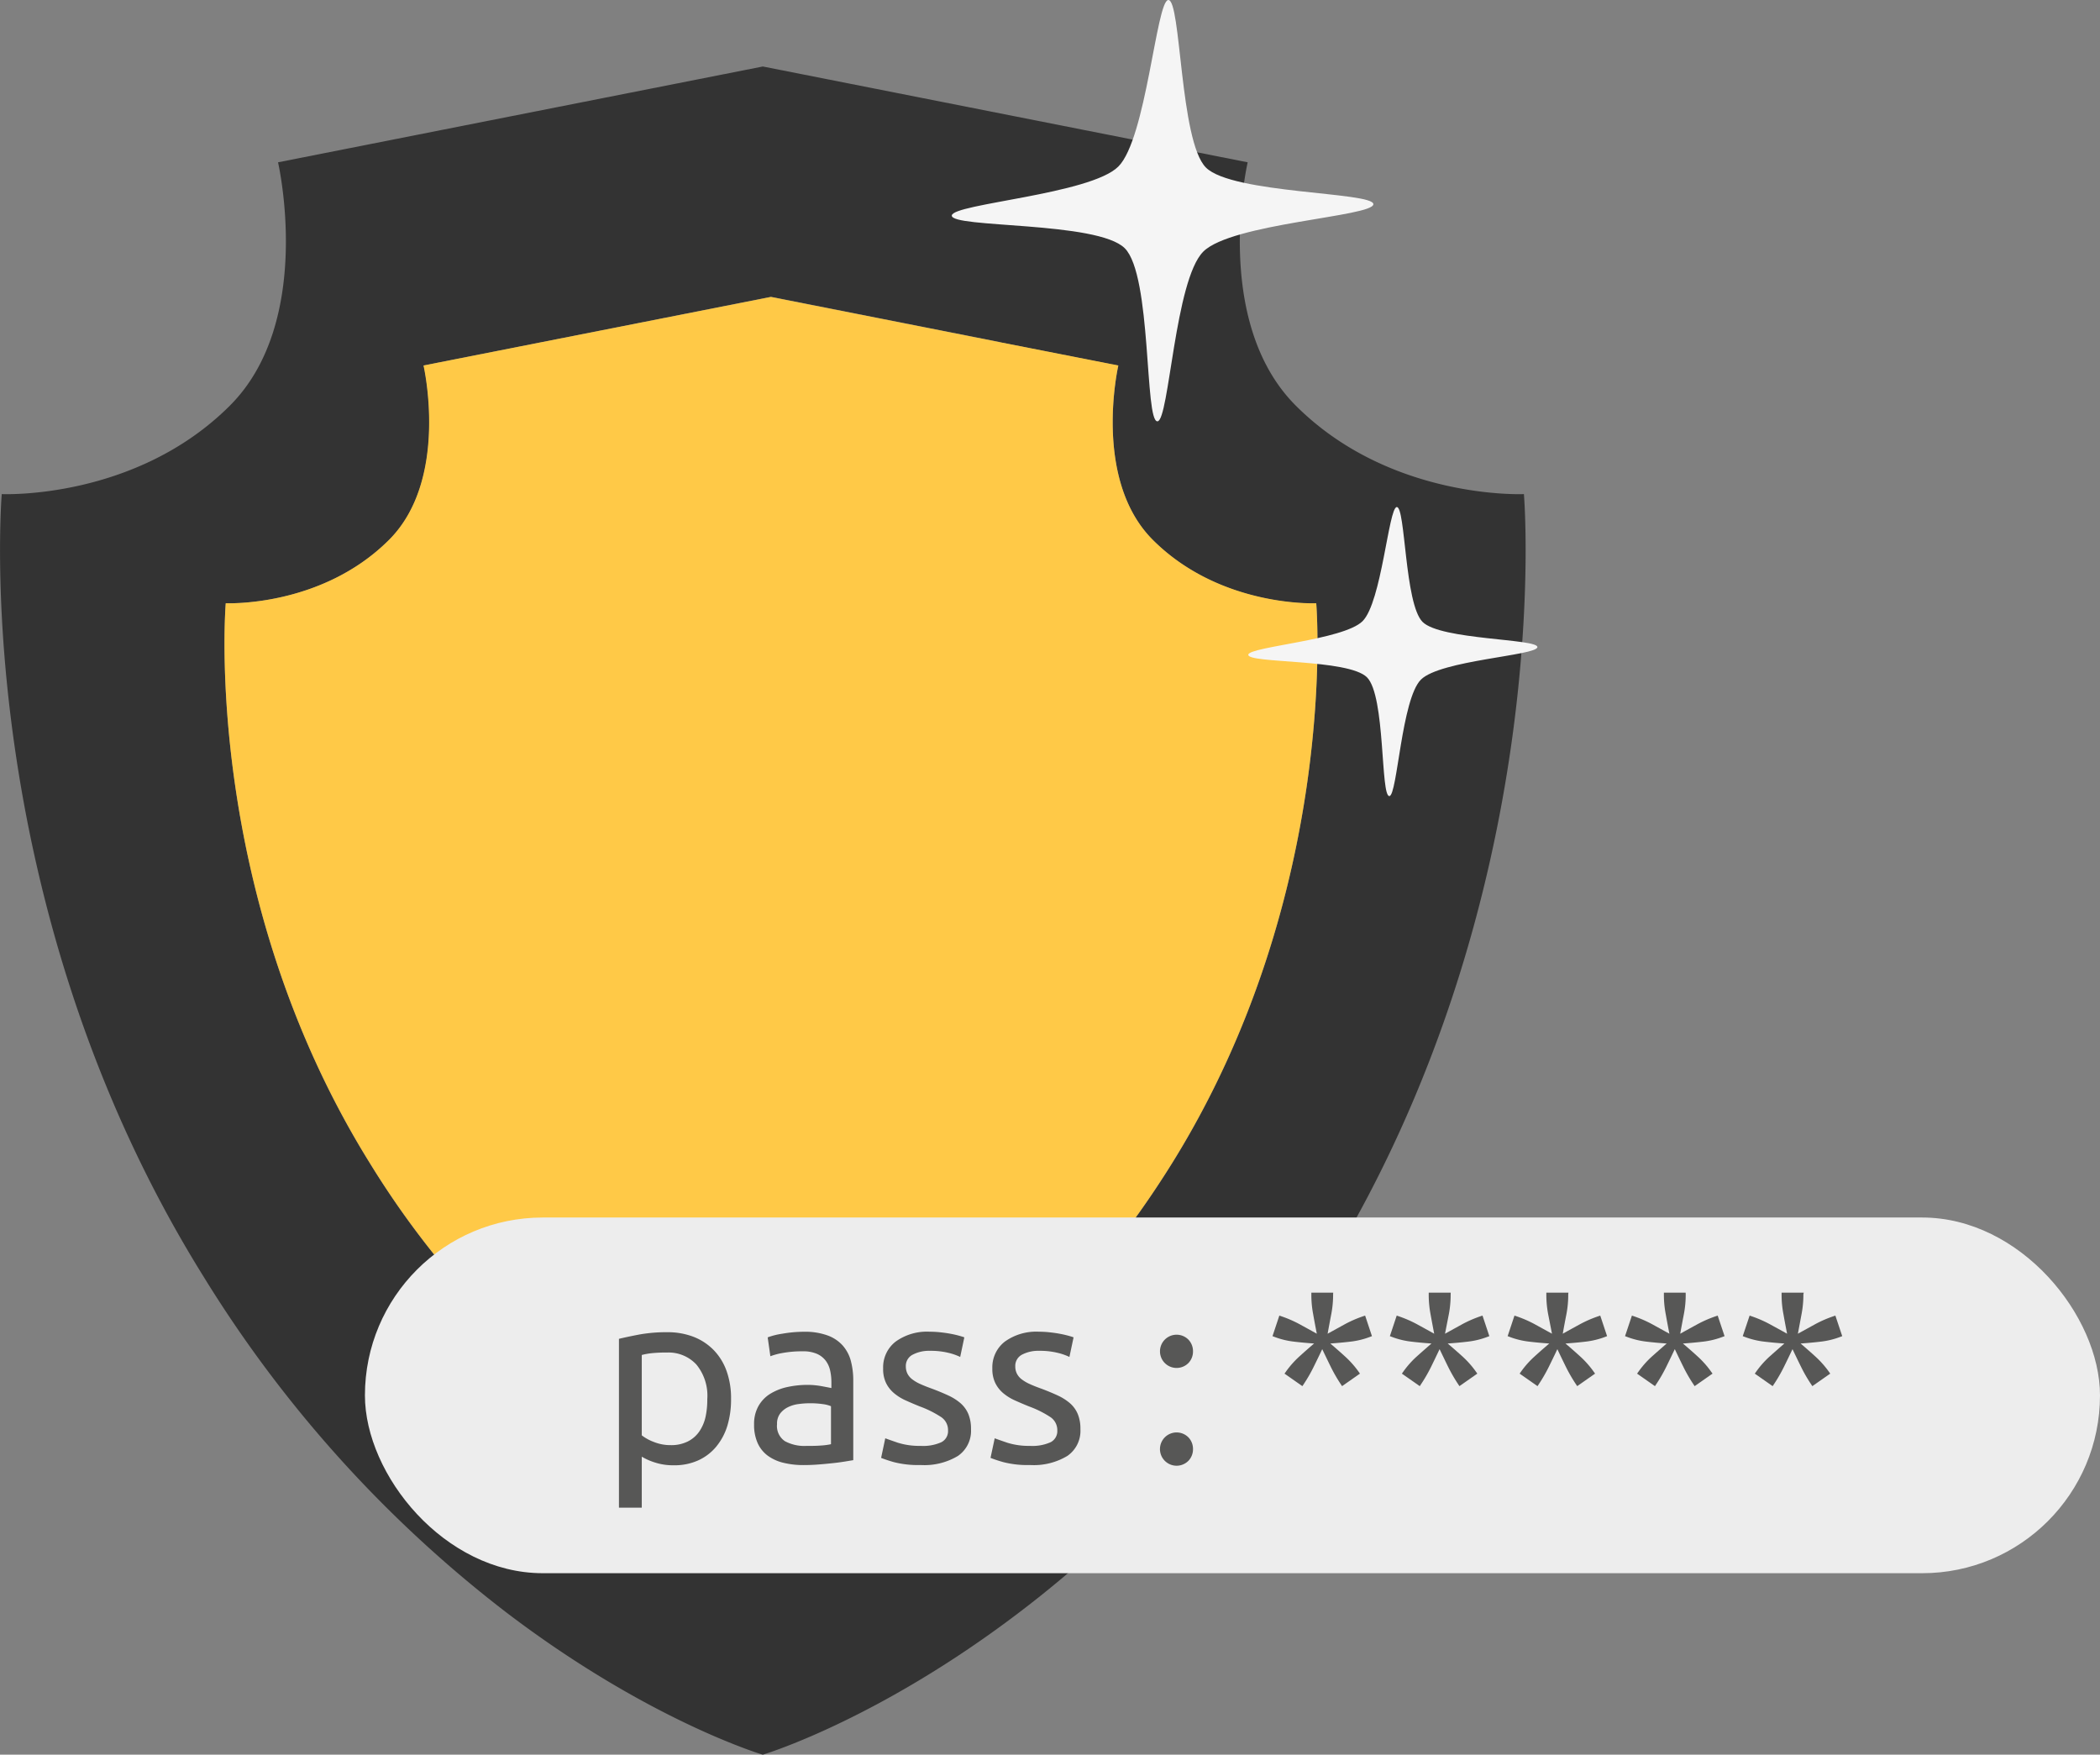 <svg xmlns="http://www.w3.org/2000/svg" width="238.791" height="199.498" viewBox="0 0 238.791 199.498">
  <rect x="0" y="0" width="238.791" height="199.498" fill="#808080" stroke="none"/>
  <g id="password" transform="translate(0.002 0.001)">
    <g id="Security" transform="translate(-0.002 -0.001)">
      <g id="Security-2" data-name="Security" transform="translate(0)">
        <g id="Shield">
          <path id="Union_8" data-name="Union 8" d="M57.443,175.665l0,0a141.79,141.79,0,0,1-34.306-38.1C-3.684,94.5.2,48.616.2,48.616s15.178.7,25.942-10.06c9.634-9.63,5.473-27.663,5.473-27.663L86.742,0l36.432,7.2v0l18.7,3.693s-4.161,18.033,5.469,27.663c10.764,10.764,25.941,10.06,25.941,10.06s3.883,45.879-22.948,88.94c-27.125,43.54-63.6,54.383-63.6,54.383S73.709,188.084,57.443,175.665Zm30.218-11.932s26.14-7.771,45.573-38.965c19.218-30.855,16.436-63.726,16.436-63.726s-10.872.5-18.585-7.208c-6.9-6.906-3.92-19.822-3.92-19.822l-13.425-2.653.008-.02L87.678,26.186l-39.5,7.808s2.981,12.917-3.92,19.823c-7.713,7.712-18.584,7.207-18.584,7.207s-2.8,32.872,16.419,63.727a101.824,101.824,0,0,0,24.567,27.3C78.325,160.938,87.661,163.732,87.661,163.732Z" transform="translate(0 7.56)" fill="#333"/>
          <path id="Union_7" data-name="Union 7" d="M41.126,125.843l.006-.014a101.686,101.686,0,0,1-24.556-27.28C-2.646,67.694.14,34.822.14,34.822s10.855.5,18.568-7.208c6.9-6.9,3.92-19.822,3.92-19.822L62.129,0,88.211,5.154l13.425,2.638s-2.981,12.917,3.921,19.822c7.712,7.713,18.584,7.208,18.584,7.208s2.782,32.872-16.436,63.727c-19.433,31.194-45.573,38.965-45.573,38.965S52.8,134.736,41.126,125.843Z" transform="translate(25.528 33.762)" fill="#ffc947"/>
          <path id="Path_513" data-name="Path 513" d="M284.814,47.9c-1.49.132-.633-16.585-3.726-19.677s-19.793-2.269-19.669-3.726c.112-1.337,15.769-2.4,18.936-5.56S284.682.1,286.031,0c1.466-.108,1.3,16.042,4.281,19.044s19.1,2.774,19.044,4.177-16.1,2.157-19.338,5.382S286.135,47.783,284.814,47.9Z" transform="translate(-153.19 0.001)" fill="#f5f5f5"/>
          <path id="Path_514" data-name="Path 514" d="M358.9,172.109c-1.027.091-.435-11.377-2.55-13.5s-13.579-1.557-13.5-2.571c.079-.915,10.818-1.656,12.991-3.809s2.964-12.913,3.892-12.979c1-.075.886,11,2.935,13.058s13.1,1.9,13.058,2.865-11.041,1.482-13.248,3.7S359.8,172.03,358.9,172.109Z" transform="translate(-200.909 -81.6)" fill="#f5f5f5"/>
        </g>
        <g id="Password-2" data-name="Password" transform="translate(41.496 138.425)">
          <rect id="Rectangle_155" data-name="Rectangle 155" width="197.295" height="40.439" rx="20.22" fill="#ededed"/>
          <path id="Path_515" data-name="Path 515" d="M182.747,373.435a10.309,10.309,0,0,1-.414,3.039,6.86,6.86,0,0,1-1.271,2.393,5.725,5.725,0,0,1-2.045,1.561,6.541,6.541,0,0,1-2.77.559,6.7,6.7,0,0,1-2.215-.335,7.073,7.073,0,0,1-1.437-.642v5.8H170V366.612q.919-.224,2.3-.489a17.257,17.257,0,0,1,3.188-.265,8.155,8.155,0,0,1,3.01.53,6.475,6.475,0,0,1,2.281,1.507,6.6,6.6,0,0,1,1.461,2.38A9.109,9.109,0,0,1,182.747,373.435Zm-2.7,0a5.582,5.582,0,0,0-1.242-3.9,4.306,4.306,0,0,0-3.341-1.366,15.671,15.671,0,0,0-1.822.083,7.655,7.655,0,0,0-1.047.195v9.137a5.233,5.233,0,0,0,1.366.749,5.063,5.063,0,0,0,1.95.364,4.177,4.177,0,0,0,1.909-.414,3.481,3.481,0,0,0,1.3-1.114,4.765,4.765,0,0,0,.72-1.656A9.167,9.167,0,0,0,180.044,373.435Z" transform="translate(-141.115 -352.818)" fill="#575756"/>
          <path id="Path_516" data-name="Path 516" d="M212.822,365.727a7.522,7.522,0,0,1,2.633.414,4.272,4.272,0,0,1,1.726,1.138,4.33,4.33,0,0,1,.936,1.755,8.652,8.652,0,0,1,.277,2.244v9.05l-.936.153c-.414.066-.828.128-1.35.182s-1.043.108-1.627.153-1.167.07-1.743.07a9.413,9.413,0,0,1-2.256-.253,5.029,5.029,0,0,1-1.78-.791,3.643,3.643,0,0,1-1.172-1.437,5.031,5.031,0,0,1-.414-2.145,4.107,4.107,0,0,1,.489-2.07,3.867,3.867,0,0,1,1.321-1.391,6.248,6.248,0,0,1,1.95-.782,10.766,10.766,0,0,1,2.343-.248,7.856,7.856,0,0,1,.828.041c.277.029.542.066.791.112l.654.124.414.083v-.724a5.941,5.941,0,0,0-.141-1.267,2.9,2.9,0,0,0-.5-1.114,2.542,2.542,0,0,0-.989-.778,3.883,3.883,0,0,0-1.631-.294,12.275,12.275,0,0,0-2.24.182,7.652,7.652,0,0,0-1.437.377l-.306-2.145a8.074,8.074,0,0,1,1.656-.414A14.7,14.7,0,0,1,212.822,365.727Zm.224,12.979c.613,0,1.155,0,1.631-.041a7.285,7.285,0,0,0,1.184-.153v-4.318a3.455,3.455,0,0,0-.907-.236,9.893,9.893,0,0,0-1.519-.1,9.41,9.41,0,0,0-1.242.087,3.727,3.727,0,0,0-1.2.348,2.513,2.513,0,0,0-.907.725,1.9,1.9,0,0,0-.36,1.209,2.078,2.078,0,0,0,.89,1.938,4.645,4.645,0,0,0,2.426.542Z" transform="translate(-162.865 -352.74)" fill="#575756"/>
          <path id="Path_517" data-name="Path 517" d="M246.5,378.7a5.042,5.042,0,0,0,2.352-.414,1.408,1.408,0,0,0,.766-1.337,1.776,1.776,0,0,0-.749-1.5,11.837,11.837,0,0,0-2.484-1.242q-.828-.335-1.6-.683a5.589,5.589,0,0,1-1.321-.828,3.565,3.565,0,0,1-.894-1.143,3.648,3.648,0,0,1-.331-1.656,3.693,3.693,0,0,1,1.42-3.051,6.089,6.089,0,0,1,3.871-1.126,11.1,11.1,0,0,1,1.242.07c.414.045.787.1,1.143.166s.662.137.931.211.48.137.625.195L251,368.589a6.493,6.493,0,0,0-1.308-.46,8.48,8.48,0,0,0-2.145-.236,3.991,3.991,0,0,0-1.9.414,1.432,1.432,0,0,0-.828,1.35,1.842,1.842,0,0,0,.182.828,1.909,1.909,0,0,0,.555.654,4.554,4.554,0,0,0,.936.542c.373.17.828.348,1.337.53q1.031.389,1.838.766a5.921,5.921,0,0,1,1.379.878,3.387,3.387,0,0,1,.878,1.213,4.417,4.417,0,0,1,.306,1.739,3.457,3.457,0,0,1-1.49,3.039,7.418,7.418,0,0,1-4.248,1.031,11.019,11.019,0,0,1-3.01-.323,14.751,14.751,0,0,1-1.474-.489l.472-2.227c.3.112.77.277,1.42.5A8.181,8.181,0,0,0,246.5,378.7Z" transform="translate(-183.313 -352.737)" fill="#575756"/>
          <path id="Path_518" data-name="Path 518" d="M276.525,378.7a5.072,5.072,0,0,0,2.356-.414,1.416,1.416,0,0,0,.766-1.337,1.78,1.78,0,0,0-.753-1.5,11.782,11.782,0,0,0-2.484-1.242q-.828-.335-1.6-.683a5.618,5.618,0,0,1-1.325-.828,3.553,3.553,0,0,1-.89-1.143,3.643,3.643,0,0,1-.335-1.656,3.693,3.693,0,0,1,1.42-3.051,6.11,6.11,0,0,1,3.871-1.126,10.98,10.98,0,0,1,1.242.07c.414.046.791.1,1.143.166s.662.137.936.211.476.137.625.195l-.472,2.227a6.549,6.549,0,0,0-1.312-.46,8.46,8.46,0,0,0-2.145-.236,3.974,3.974,0,0,0-1.892.414,1.432,1.432,0,0,0-.807,1.35,1.793,1.793,0,0,0,.182.828,1.908,1.908,0,0,0,.555.654,4.644,4.644,0,0,0,.931.542c.373.17.828.348,1.337.53q1.031.389,1.838.766a5.92,5.92,0,0,1,1.379.878,3.337,3.337,0,0,1,.878,1.213,4.343,4.343,0,0,1,.306,1.739,3.457,3.457,0,0,1-1.49,3.039,7.418,7.418,0,0,1-4.248,1.031,11.008,11.008,0,0,1-3.006-.323,14.953,14.953,0,0,1-1.478-.489l.476-2.227c.294.112.77.277,1.42.5A8.156,8.156,0,0,0,276.525,378.7Z" transform="translate(-200.917 -352.737)" fill="#575756"/>
          <path id="Path_519" data-name="Path 519" d="M322.384,368.468a1.884,1.884,0,0,1-.5,1.308,1.89,1.89,0,1,1,0-2.616A1.888,1.888,0,0,1,322.384,368.468Zm0,11.116a1.888,1.888,0,0,1-.5,1.308,1.892,1.892,0,1,1,0-2.621,1.9,1.9,0,0,1,.5,1.329Z" transform="translate(-228.224 -353.254)" fill="#575756"/>
          <path id="Path_520" data-name="Path 520" d="M356.4,355.207a11.591,11.591,0,0,1-.211,2.244q-.207,1.072-.414,2.215l1.979-1.089a13.457,13.457,0,0,1,2.116-.915l.17-.058.778,2.339-.224.083a9.1,9.1,0,0,1-2.227.542c-.745.087-1.5.157-2.285.211q.919.783,1.726,1.519a10.872,10.872,0,0,1,1.507,1.71l.137.195-2.033,1.424-.112-.17a17.736,17.736,0,0,1-1.155-1.991q-.484-.985-.989-2.045-.5,1.056-.99,2.045a17.1,17.1,0,0,1-1.155,1.991l-.112.17-2.033-1.424.141-.195a10.646,10.646,0,0,1,1.5-1.71q.807-.737,1.726-1.519-1.167-.079-2.281-.211a9.136,9.136,0,0,1-2.232-.542l-.219-.083.778-2.339.166.058a13.506,13.506,0,0,1,2.12.915c.646.356,1.308.716,1.975,1.089-.149-.762-.29-1.5-.414-2.215a11.592,11.592,0,0,1-.207-2.244V355h2.484Z" transform="translate(-246.308 -346.455)" fill="#575756"/>
          <path id="Path_521" data-name="Path 521" d="M388.665,355.207a11.932,11.932,0,0,1-.207,2.244l-.435,2.215L390,358.577a13.456,13.456,0,0,1,2.116-.915l.17-.058.778,2.339-.224.083a9.105,9.105,0,0,1-2.227.542q-1.11.132-2.285.211.919.783,1.731,1.519a10.65,10.65,0,0,1,1.5,1.71l.137.195-2.033,1.424-.112-.17a18.4,18.4,0,0,1-1.155-1.991q-.484-.985-.989-2.045c-.331.7-.662,1.387-.985,2.045a17.805,17.805,0,0,1-1.159,1.991l-.108.17-2.037-1.424.141-.195a10.65,10.65,0,0,1,1.5-1.71q.828-.737,1.726-1.519-1.168-.079-2.281-.211a9.062,9.062,0,0,1-2.227-.542l-.224-.083.778-2.339.166.058a13.508,13.508,0,0,1,2.12.915c.65.356,1.308.716,1.975,1.089q-.219-1.143-.414-2.215a11.937,11.937,0,0,1-.207-2.244V355h2.5Z" transform="translate(-265.207 -346.455)" fill="#575756"/>
          <path id="Path_522" data-name="Path 522" d="M420.979,355.207a11.587,11.587,0,0,1-.207,2.244c-.141.716-.281,1.453-.414,2.215.667-.373,1.325-.733,1.975-1.089a13.506,13.506,0,0,1,2.12-.915l.166-.058.778,2.339-.219.083a9.136,9.136,0,0,1-2.231.542q-1.114.132-2.281.211.919.783,1.726,1.519a10.649,10.649,0,0,1,1.5,1.71l.141.195L422,365.627l-.112-.17a17.8,17.8,0,0,1-1.159-1.991c-.323-.658-.654-1.341-.985-2.045q-.5,1.056-.989,2.045a18.4,18.4,0,0,1-1.155,1.991l-.112.17-2.033-1.424.137-.195a10.472,10.472,0,0,1,1.507-1.71q.807-.737,1.726-1.519-1.172-.079-2.285-.211a9.107,9.107,0,0,1-2.227-.542l-.224-.083.778-2.339.17.058a13.462,13.462,0,0,1,2.116.915l1.979,1.089-.435-2.215a11.932,11.932,0,0,1-.207-2.244V355H421Z" transform="translate(-284.152 -346.455)" fill="#575756"/>
          <path id="Path_523" data-name="Path 523" d="M453.243,355.207a11.594,11.594,0,0,1-.211,2.244q-.207,1.072-.414,2.215c.667-.373,1.329-.733,1.979-1.089a13.454,13.454,0,0,1,2.116-.915l.166-.058.782,2.339-.224.083a9.153,9.153,0,0,1-2.227.542q-1.118.132-2.285.211.919.783,1.726,1.519a10.647,10.647,0,0,1,1.5,1.71l.141.195-2.033,1.424-.112-.17a17.109,17.109,0,0,1-1.155-1.991c-.327-.658-.654-1.341-.99-2.045-.335.7-.662,1.387-.989,2.045a17.118,17.118,0,0,1-1.155,1.991l-.112.17-2.033-1.424.141-.195a10.647,10.647,0,0,1,1.5-1.71q.828-.737,1.726-1.519-1.168-.079-2.285-.211a9.107,9.107,0,0,1-2.227-.542l-.224-.083.782-2.339.166.058a13.457,13.457,0,0,1,2.116.915l1.979,1.089q-.224-1.143-.414-2.215a11.588,11.588,0,0,1-.211-2.244V355h2.476Z" transform="translate(-303.057 -346.455)" fill="#575756"/>
          <path id="Path_524" data-name="Path 524" d="M485.563,355.207a11.589,11.589,0,0,1-.211,2.244q-.2,1.072-.414,2.215l1.979-1.089a13.461,13.461,0,0,1,2.116-.915l.166-.058.782,2.339-.224.083a9.1,9.1,0,0,1-2.227.542q-1.118.132-2.285.211.919.783,1.726,1.519a10.875,10.875,0,0,1,1.507,1.71l.137.195-2.033,1.424-.112-.17a17.114,17.114,0,0,1-1.155-1.991c-.327-.658-.654-1.341-.989-2.045-.335.7-.662,1.387-.99,2.045a17.113,17.113,0,0,1-1.155,1.991l-.112.17-2.033-1.424.141-.195a10.647,10.647,0,0,1,1.5-1.71q.828-.737,1.726-1.519-1.167-.079-2.281-.211a9.135,9.135,0,0,1-2.231-.542l-.224-.083.782-2.339.166.058a13.459,13.459,0,0,1,2.116.915c.65.356,1.312.716,1.979,1.089-.149-.762-.29-1.5-.414-2.215a11.593,11.593,0,0,1-.211-2.244V355H485.6Z" transform="translate(-321.996 -346.455)" fill="#575756"/>
        </g>
      </g>
    </g>
  </g>
</svg>
